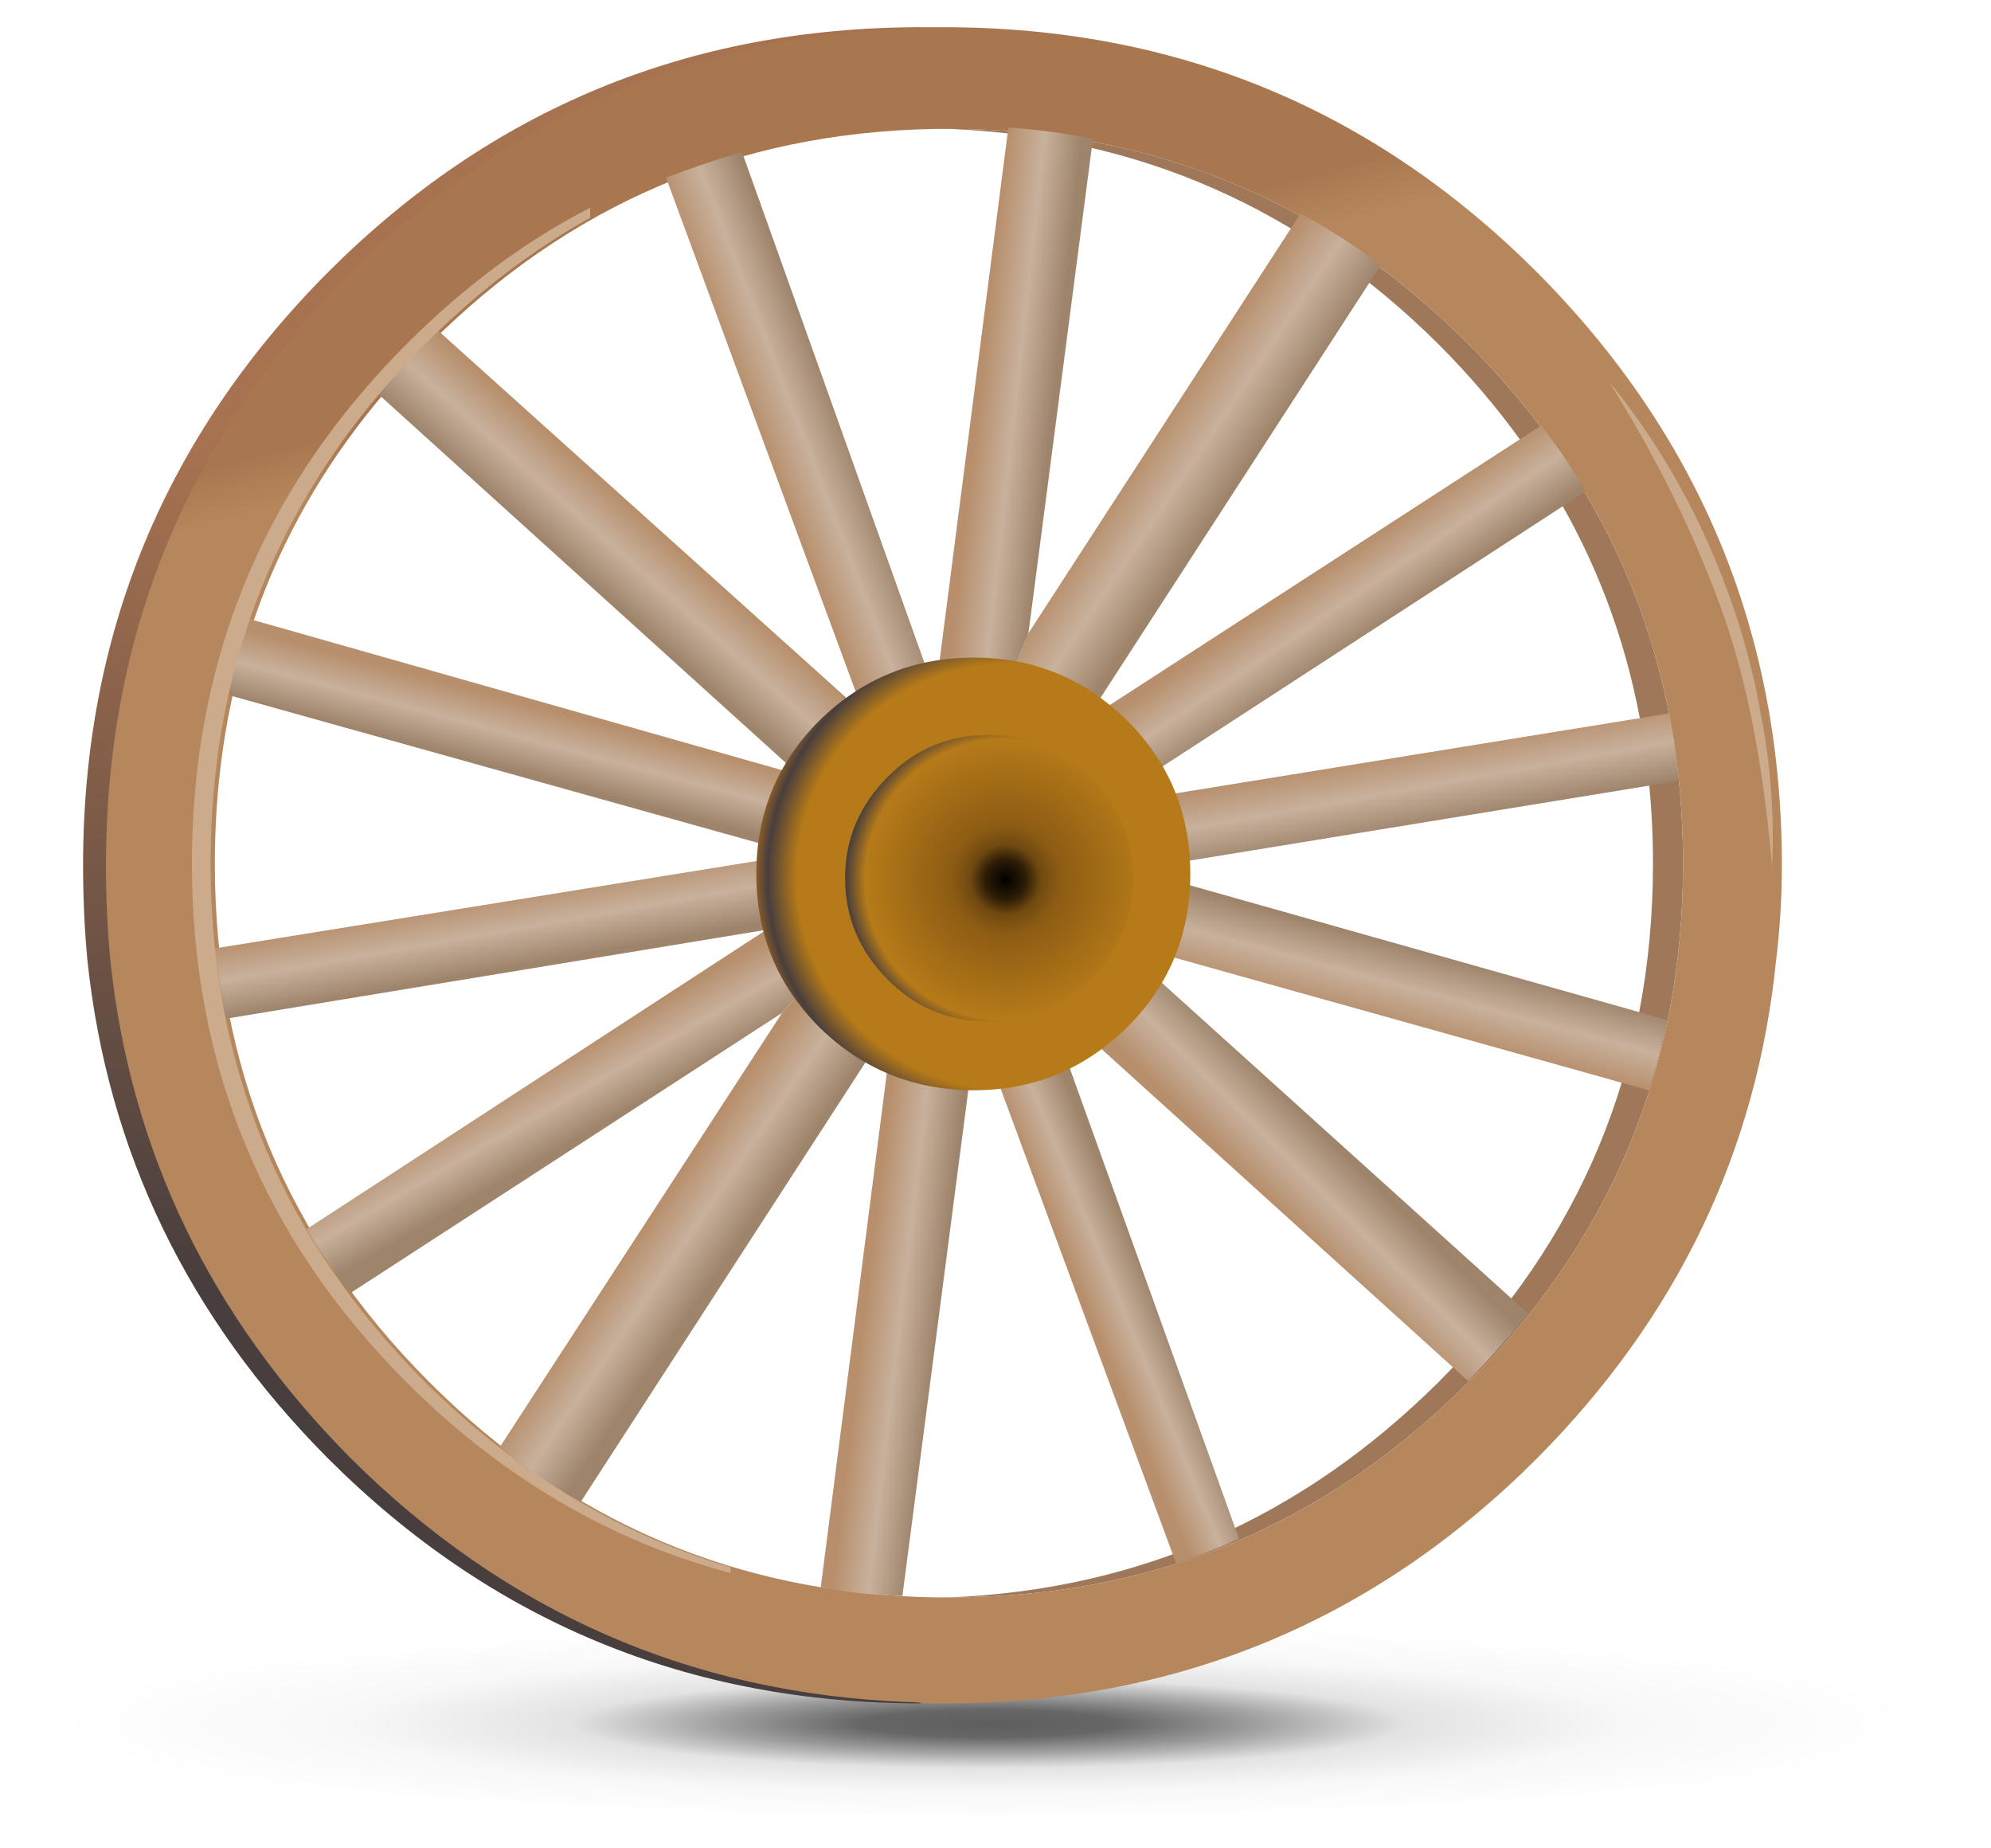 <?xml version="1.0" encoding="utf-8"?>
<!-- Generator: Adobe Illustrator 16.0.0, SVG Export Plug-In . SVG Version: 6.00 Build 0)  -->
<!DOCTYPE svg PUBLIC "-//W3C//DTD SVG 1.1//EN" "http://www.w3.org/Graphics/SVG/1.1/DTD/svg11.dtd">
<svg version="1.1" id="Layer_1" xmlns="http://www.w3.org/2000/svg" xmlns:xlink="http://www.w3.org/1999/xlink" x="0px" y="0px"
	 width="69.5px" height="64.5px" viewBox="0 0 69.5 64.5" enable-background="new 0 0 69.5 64.5" xml:space="preserve">
<g>
	
		<radialGradient id="SVGID_1_" cx="-131.5" cy="422.149" r="16.1" gradientTransform="matrix(2.021 0 0 0.216 300.288 -31.033)" gradientUnits="userSpaceOnUse">
		<stop  offset="0" style="stop-color:#000000;stop-opacity:0.631"/>
		<stop  offset="0.137" style="stop-color:#000000;stop-opacity:0.6"/>
		<stop  offset="0.286" style="stop-color:#000000;stop-opacity:0.377"/>
		<stop  offset="0.447" style="stop-color:#000000;stop-opacity:0.11"/>
		<stop  offset="0.686" style="stop-color:#000000;stop-opacity:0.028"/>
		<stop  offset="1" style="stop-color:#000000;stop-opacity:0"/>
	</radialGradient>
	<path fill-rule="evenodd" clip-rule="evenodd" fill="url(#SVGID_1_)" d="M57.93,62.36c-6.47,0.65-14.28,0.97-23.45,0.97
		c-9.16,0-16.98-0.32-23.45-0.97c-6.47-0.65-9.7-1.44-9.7-2.39c0-0.95,3.23-1.74,9.7-2.39c6.47-0.65,14.28-0.97,23.45-0.97
		c9.16,0,16.98,0.32,23.45,0.97c6.47,0.65,9.7,1.44,9.7,2.39C67.63,60.92,64.4,61.71,57.93,62.36z"/>
	<g>
		<g>
			<linearGradient id="SVGID_2_" gradientUnits="userSpaceOnUse" x1="17.525" y1="44.825" x2="17.525" y2="15.575">
				<stop  offset="0" style="stop-color:#483E3D"/>
				<stop  offset="1" style="stop-color:#A77250"/>
			</linearGradient>
			<path fill-rule="evenodd" clip-rule="evenodd" fill="url(#SVGID_2_)" d="M12.75,9.5C7.05,15.23,4.2,22.13,4.2,30.2
				c0,1.13,0.05,2.23,0.15,3.3c0.7,6.67,3.5,12.47,8.4,17.4c5.4,5.37,11.87,8.2,19.4,8.5v0.05c-8.1,0-15-2.85-20.7-8.55
				c-4.9-4.93-7.7-10.73-8.4-17.4c-0.1-1.07-0.15-2.17-0.15-3.3c0-8.07,2.85-14.97,8.55-20.7c5.7-5.7,12.6-8.55,20.7-8.55V1
				C24.62,1.3,18.15,4.13,12.75,9.5z"/>
		</g>
		<g>
			<path fill-rule="evenodd" clip-rule="evenodd" fill="#9F7859" d="M33.15,55.75c6.6-0.27,12.28-2.77,17.05-7.5
				c5-5,7.5-11.03,7.5-18.1c0-1-0.05-1.98-0.15-2.95c-0.6-5.83-3.05-10.9-7.35-15.2c-4.77-4.73-10.45-7.23-17.05-7.5
				c7.07,0,13.1,2.5,18.1,7.5c4.3,4.3,6.75,9.37,7.35,15.2c0.1,0.97,0.15,1.95,0.15,2.95c0,7.07-2.5,13.1-7.5,18.1
				S40.22,55.75,33.15,55.75z"/>
			<linearGradient id="SVGID_3_" gradientUnits="userSpaceOnUse" x1="27.771" y1="10.856" x2="28.273" y2="12.731">
				<stop  offset="0" style="stop-color:#A8774F"/>
				<stop  offset="1" style="stop-color:#B6875D"/>
			</linearGradient>
			<path fill-rule="evenodd" clip-rule="evenodd" fill="url(#SVGID_3_)" d="M33.15,4.5c-0.2,0-0.38,0-0.55,0
				C25.73,4.63,19.87,7.13,15,12c-4.3,4.3-6.75,9.37-7.35,15.2c-0.1,0.97-0.15,1.95-0.15,2.95c0,7.07,2.5,13.1,7.5,18.1
				c4.87,4.87,10.73,7.37,17.6,7.5c0.17,0,0.35,0,0.55,0c7.07,0,13.1-2.5,18.1-7.5s7.5-11.03,7.5-18.1c0-1-0.05-1.98-0.15-2.95
				C58,21.37,55.55,16.3,51.25,12C46.25,7,40.22,4.5,33.15,4.5z M31.65,1c0.2-0.03,0.42-0.05,0.65-0.05c0.2,0,0.42,0,0.65,0
				c8.1,0,15,2.85,20.7,8.55c5.7,5.73,8.55,12.63,8.55,20.7c0,1.13-0.07,2.23-0.2,3.3c-0.67,6.67-3.45,12.47-8.35,17.4
				c-5.7,5.7-12.6,8.55-20.7,8.55c-0.23,0-0.45,0-0.65,0c-0.23-0.03-0.45-0.05-0.65-0.05c-7.53-0.3-14-3.13-19.4-8.5
				c-4.9-4.93-7.7-10.73-8.4-17.4c-0.1-1.07-0.15-2.17-0.15-3.3c0-8.07,2.85-14.97,8.55-20.7C17.65,4.13,24.12,1.3,31.65,1z"/>
		</g>
		<g>
			<linearGradient id="SVGID_4_" gradientUnits="userSpaceOnUse" x1="45.439" y1="20.403" x2="46.992" y2="22.675">
				<stop  offset="0" style="stop-color:#B78F6C"/>
				<stop  offset="0.494" style="stop-color:#C8B19D"/>
				<stop  offset="1" style="stop-color:#9E846B"/>
			</linearGradient>
			<path fill-rule="evenodd" clip-rule="evenodd" fill="url(#SVGID_4_)" d="M37.25,26l0.65-0.85l15.9-10.3
				c0.57,0.73,1.08,1.5,1.55,2.3L38.5,28.1C38.27,27.37,37.85,26.67,37.25,26z"/>
			<linearGradient id="SVGID_5_" gradientUnits="userSpaceOnUse" x1="48.226" y1="26.359" x2="48.706" y2="29.008">
				<stop  offset="0" style="stop-color:#B78F6C"/>
				<stop  offset="0.494" style="stop-color:#C8B19D"/>
				<stop  offset="1" style="stop-color:#9E846B"/>
			</linearGradient>
			<path fill-rule="evenodd" clip-rule="evenodd" fill="url(#SVGID_5_)" d="M39.6,30.35h-0.95c0.03-0.3,0.05-0.5,0.05-0.6
				c0-0.6-0.07-1.15-0.2-1.65l19.75-3.2c0.17,0.77,0.28,1.55,0.35,2.35L39.6,30.35z"/>
			<linearGradient id="SVGID_6_" gradientUnits="userSpaceOnUse" x1="26.709" y1="15.703" x2="29.362" y2="14.683">
				<stop  offset="0" style="stop-color:#B78F6C"/>
				<stop  offset="0.494" style="stop-color:#C8B19D"/>
				<stop  offset="1" style="stop-color:#9E846B"/>
			</linearGradient>
			<path fill-rule="evenodd" clip-rule="evenodd" fill="url(#SVGID_6_)" d="M30.2,25.05l-0.05-0.15l-6.9-18.7
				C24.12,5.87,25,5.57,25.9,5.3l6.75,18.9v0.05C31.75,24.32,30.93,24.58,30.2,25.05z"/>
			<linearGradient id="SVGID_7_" gradientUnits="userSpaceOnUse" x1="22.677" y1="18.275" x2="20.748" y2="20.446">
				<stop  offset="0" style="stop-color:#B78F6C"/>
				<stop  offset="0.494" style="stop-color:#C8B19D"/>
				<stop  offset="1" style="stop-color:#9E846B"/>
			</linearGradient>
			<path fill-rule="evenodd" clip-rule="evenodd" fill="url(#SVGID_7_)" d="M28.3,27.15l-0.4-0.1l-14.7-13.3
				c0.5-0.63,1.05-1.25,1.65-1.85c0.13-0.13,0.27-0.27,0.4-0.4l14.9,13.4l0.05,0.15c-0.33,0.2-0.65,0.45-0.95,0.75
				C28.85,26.2,28.53,26.65,28.3,27.15z"/>
			<linearGradient id="SVGID_8_" gradientUnits="userSpaceOnUse" x1="18.431" y1="24.584" x2="17.827" y2="26.858">
				<stop  offset="0" style="stop-color:#B78F6C"/>
				<stop  offset="0.494" style="stop-color:#C8B19D"/>
				<stop  offset="1" style="stop-color:#9E846B"/>
			</linearGradient>
			<path fill-rule="evenodd" clip-rule="evenodd" fill="url(#SVGID_8_)" d="M27.9,27.05l0.4,0.1c-0.43,0.83-0.65,1.7-0.65,2.6
				l-19.7-5.5c0.2-0.9,0.45-1.78,0.75-2.65L27.9,27.05z"/>
			<linearGradient id="SVGID_9_" gradientUnits="userSpaceOnUse" x1="39.938" y1="15.737" x2="42.66" y2="17.566">
				<stop  offset="0" style="stop-color:#B78F6C"/>
				<stop  offset="0.494" style="stop-color:#C8B19D"/>
				<stop  offset="1" style="stop-color:#9E846B"/>
			</linearGradient>
			<path fill-rule="evenodd" clip-rule="evenodd" fill="url(#SVGID_9_)" d="M37.9,25.15L37.25,26c-0.6-0.6-1.37-1.12-2.3-1.55
				l0.95-2.35l9.5-14.65c0.97,0.53,1.9,1.13,2.8,1.8L37.9,25.15z"/>
			<linearGradient id="SVGID_10_" gradientUnits="userSpaceOnUse" x1="34.12" y1="14.358" x2="36.694" y2="14.64">
				<stop  offset="0" style="stop-color:#B78F6C"/>
				<stop  offset="0.494" style="stop-color:#C8B19D"/>
				<stop  offset="1" style="stop-color:#9E846B"/>
			</linearGradient>
			<path fill-rule="evenodd" clip-rule="evenodd" fill="url(#SVGID_10_)" d="M35.9,22.1l-0.95,2.35c-0.73-0.17-1.32-0.25-1.75-0.25
				c-0.17,0-0.33,0.02-0.5,0.05l-0.05-0.05L35.2,4.45c1,0.07,1.98,0.2,2.95,0.4L35.9,22.1z"/>
			<linearGradient id="SVGID_11_" gradientUnits="userSpaceOnUse" x1="47.701" y1="35.488" x2="48.406" y2="32.84">
				<stop  offset="0" style="stop-color:#B78F6C"/>
				<stop  offset="0.494" style="stop-color:#C8B19D"/>
				<stop  offset="1" style="stop-color:#9E846B"/>
			</linearGradient>
			<path fill-rule="evenodd" clip-rule="evenodd" fill="url(#SVGID_11_)" d="M38.95,32.85L37.9,32.6c0.43-0.83,0.68-1.58,0.75-2.25
				h0.95l18.6,5.25c-0.17,0.83-0.38,1.65-0.65,2.45L38.95,32.85z"/>
			<linearGradient id="SVGID_12_" gradientUnits="userSpaceOnUse" x1="43.726" y1="41.25" x2="45.801" y2="39.175">
				<stop  offset="0" style="stop-color:#B78F6C"/>
				<stop  offset="0.494" style="stop-color:#C8B19D"/>
				<stop  offset="1" style="stop-color:#9E846B"/>
			</linearGradient>
			<path fill-rule="evenodd" clip-rule="evenodd" fill="url(#SVGID_12_)" d="M36.45,34.8c0-0.03-0.02-0.07-0.05-0.1l-0.1-0.4
				c0.27-0.2,0.53-0.43,0.8-0.7c0.33-0.3,0.6-0.63,0.8-1l1.05,0.25l14.4,13c-0.67,0.8-1.37,1.58-2.1,2.35L36.45,34.8z"/>
			<linearGradient id="SVGID_13_" gradientUnits="userSpaceOnUse" x1="37.628" y1="44.873" x2="39.776" y2="43.992">
				<stop  offset="0" style="stop-color:#B78F6C"/>
				<stop  offset="0.494" style="stop-color:#C8B19D"/>
				<stop  offset="1" style="stop-color:#9E846B"/>
			</linearGradient>
			<path fill-rule="evenodd" clip-rule="evenodd" fill="url(#SVGID_13_)" d="M34.1,35.75l0.05-0.6c0.7-0.1,1.42-0.38,2.15-0.85
				l0.1,0.4c0.03,0.03,0.05,0.07,0.05,0.1l6.8,18.9c-0.73,0.33-1.47,0.62-2.2,0.85L34.1,35.75z"/>
			<linearGradient id="SVGID_14_" gradientUnits="userSpaceOnUse" x1="30.248" y1="45.16" x2="32.798" y2="45.458">
				<stop  offset="0" style="stop-color:#B78F6C"/>
				<stop  offset="0.494" style="stop-color:#C8B19D"/>
				<stop  offset="1" style="stop-color:#9E846B"/>
			</linearGradient>
			<path fill-rule="evenodd" clip-rule="evenodd" fill="url(#SVGID_14_)" d="M34.15,35.15l-0.05,0.6L31.5,55.7
				c-1-0.03-1.95-0.13-2.85-0.3l2.55-19.85l0.1-0.6c0.67,0.2,1.3,0.3,1.9,0.3C33.43,35.25,33.75,35.22,34.15,35.15z"/>
			<linearGradient id="SVGID_15_" gradientUnits="userSpaceOnUse" x1="19.28" y1="37.093" x2="20.634" y2="39.441">
				<stop  offset="0" style="stop-color:#B78F6C"/>
				<stop  offset="0.494" style="stop-color:#C8B19D"/>
				<stop  offset="1" style="stop-color:#9E846B"/>
			</linearGradient>
			<path fill-rule="evenodd" clip-rule="evenodd" fill="url(#SVGID_15_)" d="M26.75,32.45l1.3-0.75c0.3,0.63,0.63,1.18,1,1.65
				l-1.75,2l-15.1,9.8c-0.53-0.73-1.03-1.48-1.5-2.25L26.75,32.45z"/>
			<linearGradient id="SVGID_16_" gradientUnits="userSpaceOnUse" x1="23.111" y1="41.879" x2="25.608" y2="43.584">
				<stop  offset="0" style="stop-color:#B78F6C"/>
				<stop  offset="0.494" style="stop-color:#C8B19D"/>
				<stop  offset="1" style="stop-color:#9E846B"/>
			</linearGradient>
			<path fill-rule="evenodd" clip-rule="evenodd" fill="url(#SVGID_16_)" d="M31.3,34.95l-0.1,0.6l-10.95,16.9
				c-0.97-0.57-1.9-1.22-2.8-1.95l9.85-15.15l1.75-2C29.92,34.18,30.67,34.72,31.3,34.95z"/>
			<linearGradient id="SVGID_17_" gradientUnits="userSpaceOnUse" x1="17.538" y1="31.196" x2="17.99" y2="33.745">
				<stop  offset="0" style="stop-color:#B78F6C"/>
				<stop  offset="0.494" style="stop-color:#C8B19D"/>
				<stop  offset="1" style="stop-color:#9E846B"/>
			</linearGradient>
			<path fill-rule="evenodd" clip-rule="evenodd" fill="url(#SVGID_17_)" d="M28.05,31.7l-1.3,0.75L7.9,35.55
				c-0.17-0.8-0.3-1.62-0.4-2.45l20.15-3.25C27.68,30.48,27.82,31.1,28.05,31.7z"/>
		</g>
		<g>
			<radialGradient id="SVGID_18_" cx="35.25" cy="30.6" r="9.113" gradientUnits="userSpaceOnUse">
				<stop  offset="0.22" style="stop-color:#B67A18"/>
				<stop  offset="0.816" style="stop-color:#B67A18"/>
				<stop  offset="0.929" style="stop-color:#483E3D"/>
				<stop  offset="1" style="stop-color:#B2701C"/>
			</radialGradient>
			<path fill-rule="evenodd" clip-rule="evenodd" fill="url(#SVGID_18_)" d="M34,22.95c2.07,0,3.85,0.73,5.35,2.2
				c1.47,1.47,2.2,3.25,2.2,5.35s-0.73,3.88-2.2,5.35c-1.5,1.47-3.28,2.2-5.35,2.2c-2.1,0-3.9-0.73-5.4-2.2
				c-1.47-1.47-2.2-3.25-2.2-5.35s0.73-3.88,2.2-5.35C30.1,23.68,31.9,22.95,34,22.95z"/>
		</g>
		<g>
			<radialGradient id="SVGID_19_" cx="35.1" cy="30.7" r="6.013" gradientUnits="userSpaceOnUse">
				<stop  offset="0" style="stop-color:#000000"/>
				<stop  offset="0.118" style="stop-color:#2D1D06"/>
				<stop  offset="0.204" style="stop-color:#704910"/>
				<stop  offset="0.318" style="stop-color:#8D5C14"/>
				<stop  offset="0.816" style="stop-color:#B67A18"/>
				<stop  offset="0.929" style="stop-color:#483E3D"/>
				<stop  offset="1" style="stop-color:#B2701C"/>
			</radialGradient>
			<path fill-rule="evenodd" clip-rule="evenodd" fill="url(#SVGID_19_)" d="M34.5,25.65c1.4,0,2.58,0.48,3.55,1.45
				c1,1,1.5,2.18,1.5,3.55s-0.5,2.55-1.5,3.55c-0.97,0.97-2.15,1.45-3.55,1.45c-1.37,0-2.53-0.48-3.5-1.45c-1-1-1.5-2.18-1.5-3.55
				S30,28.1,31,27.1C31.97,26.13,33.13,25.65,34.5,25.65z"/>
		</g>
		<g>
			<path fill-rule="evenodd" clip-rule="evenodd" fill="#CCAB8C" d="M56.15,13.3c2.03,2.47,3.57,5.35,4.6,8.65
				c0.3,0.97,0.53,1.93,0.7,2.9c0.37,1.87,0.5,3.72,0.4,5.55c0-0.07,0-0.15,0-0.25c-0.33-3.8-0.98-6.93-1.95-9.4
				C58.97,18.28,57.72,15.8,56.15,13.3z M14.2,12c2-2,4.13-3.58,6.4-4.75V7.6c-2.03,1.13-3.95,2.6-5.75,4.4
				c-4.3,4.3-6.75,9.37-7.35,15.2c-0.1,0.97-0.15,1.95-0.15,2.95c0,7.07,2.5,13.1,7.5,18.1c3.17,3.13,6.72,5.28,10.65,6.45v0.2
				c-4.23-1.13-8-3.35-11.3-6.65c-5-5-7.5-11.03-7.5-18.1c0-1,0.05-1.98,0.15-2.95C7.45,21.37,9.9,16.3,14.2,12z"/>
		</g>
	</g>
</g>
</svg>
